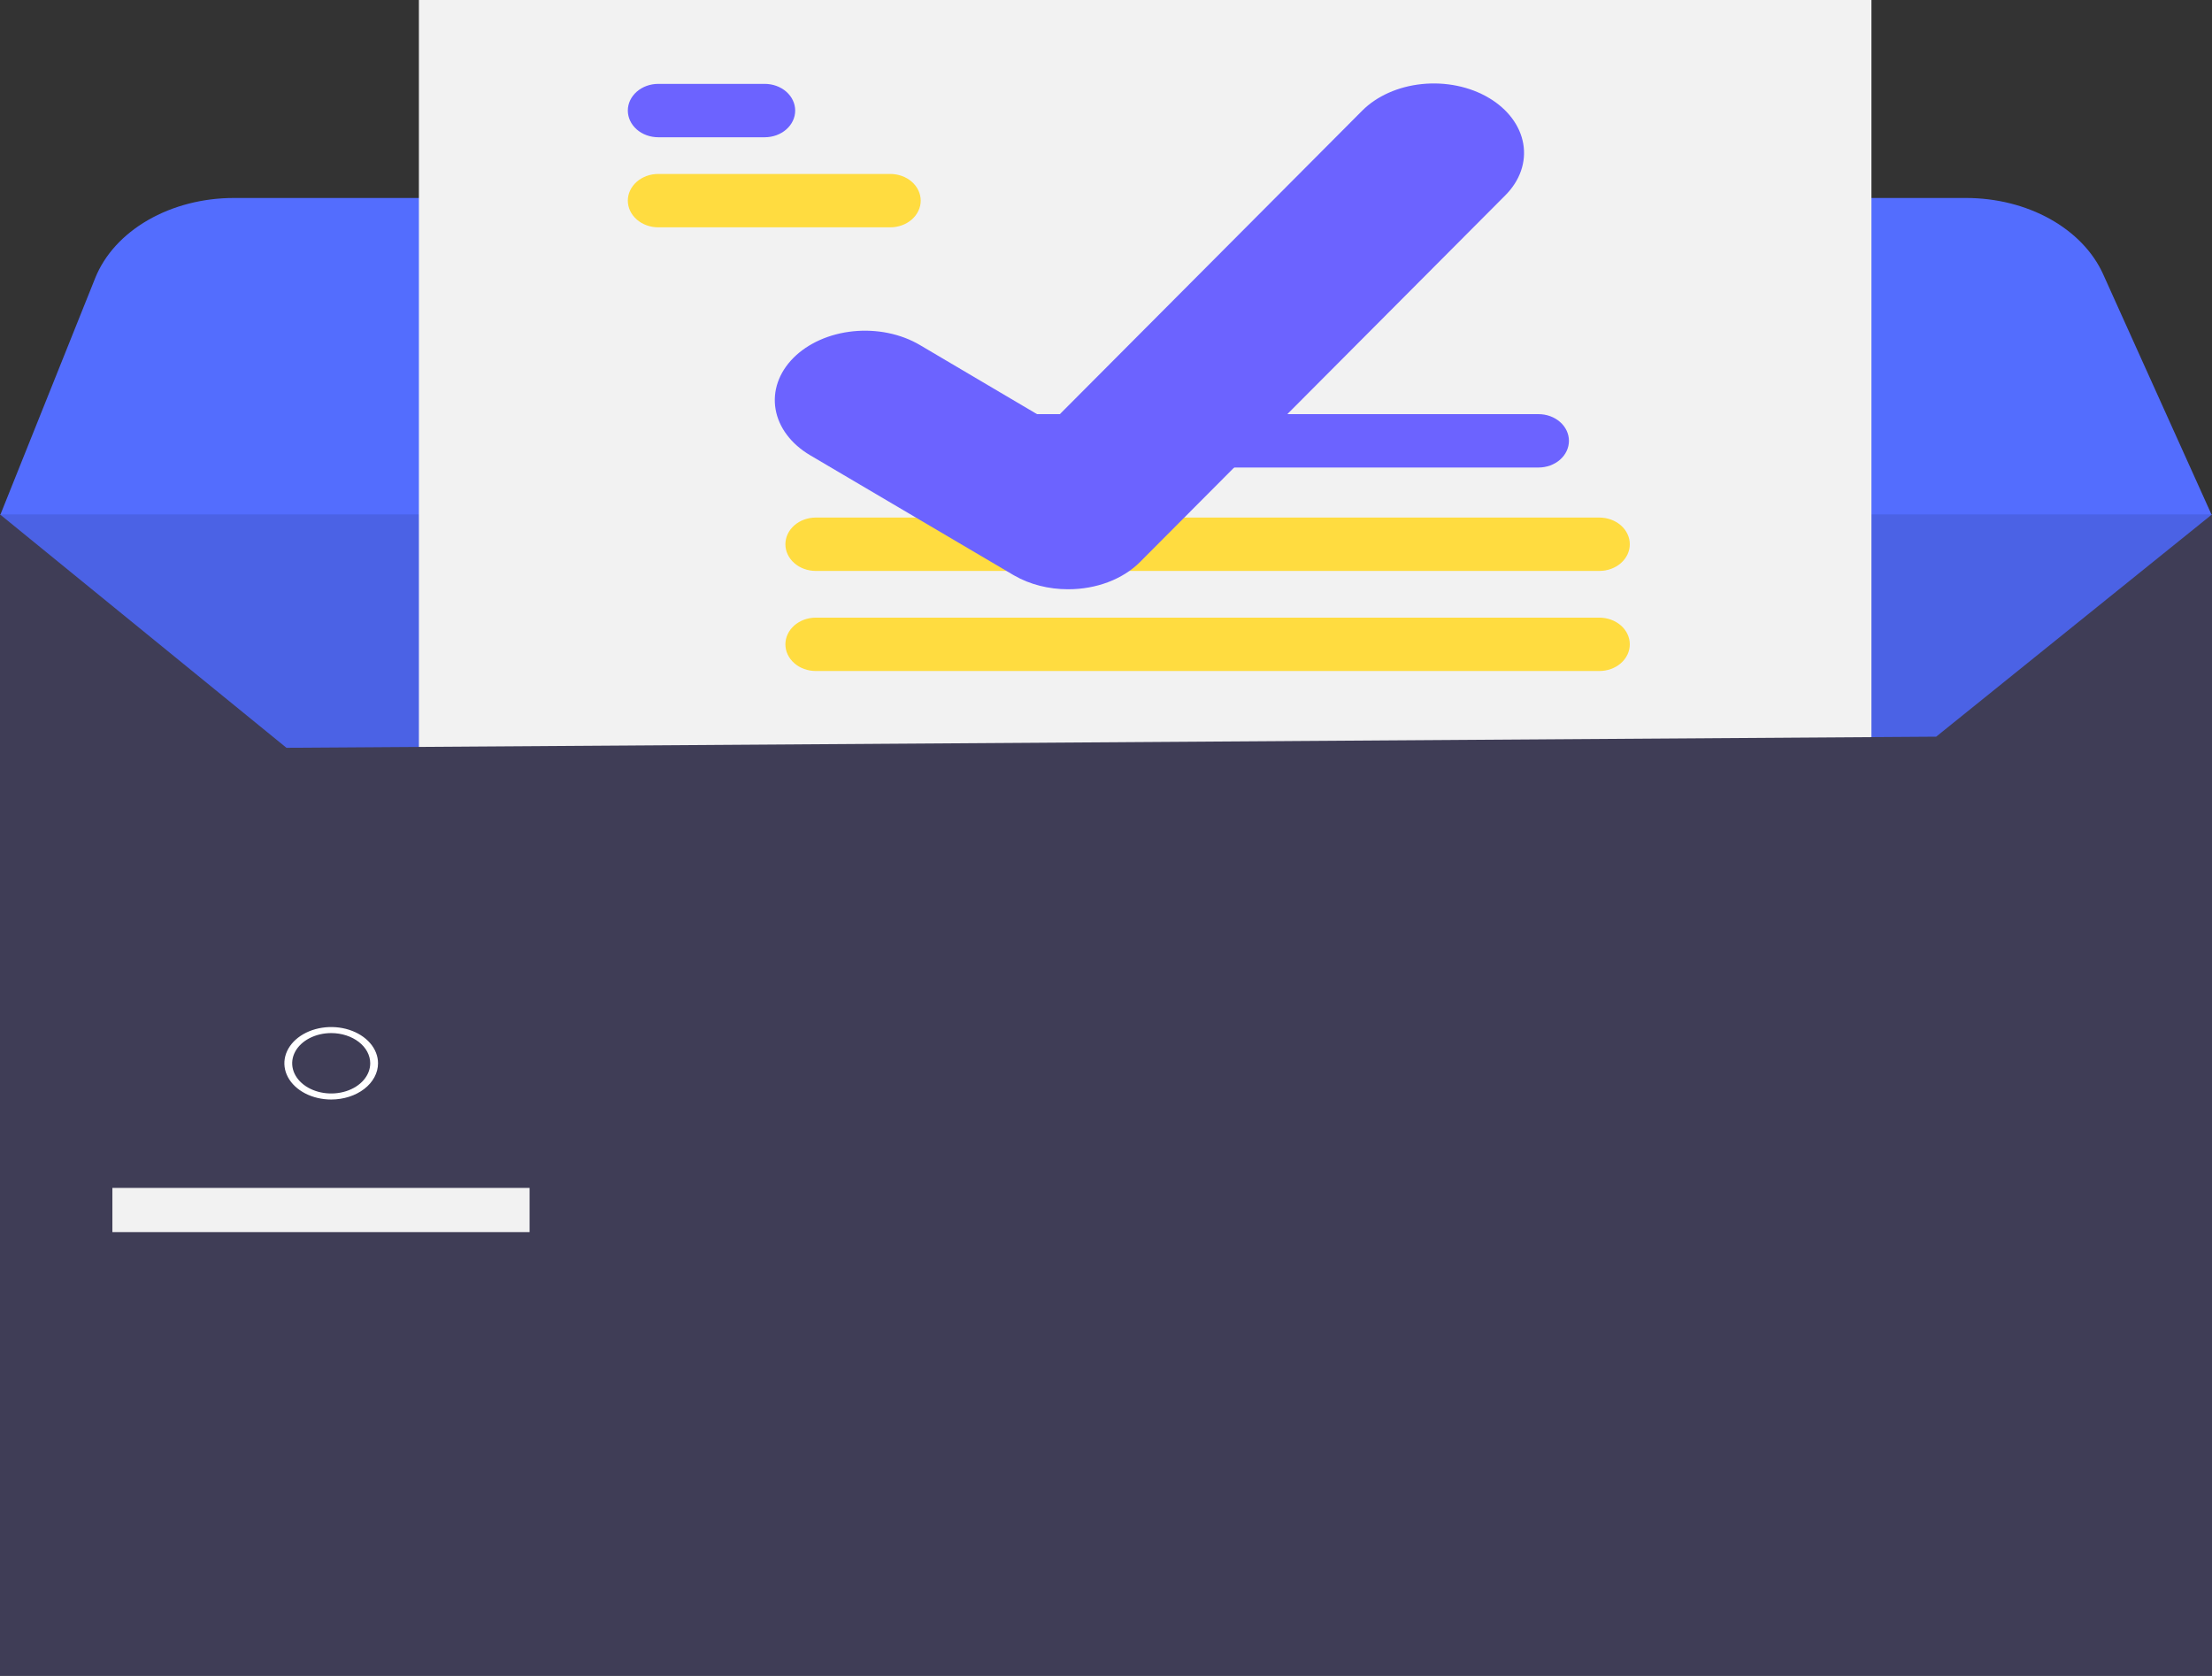 <svg width="100%" height="100%" viewBox="0 0 1299 984" fill="none" xmlns="http://www.w3.org/2000/svg">
<rect x="0" y="0" width="1299" height="984" fill="#333333" stroke="none"/>
<g clip-path="url(#clip0)">
<path d="M1299 302.767L1236.7 425.473L1011.41 426.896L938.021 427.363L763.856 428.467L690.495 428.933L516.329 430.038L442.968 430.504L268.803 431.633L195.442 432.099L77.878 432.835L55.138 396.171L25.637 348.683L9.345 322.4L0 302.767L55.916 163.25C61.383 149.618 72.221 137.713 86.857 129.262C101.494 120.811 119.168 116.255 137.314 116.253H1154.65C1172.27 116.261 1189.45 120.562 1203.85 128.567C1218.24 136.573 1229.14 147.89 1235.05 160.967L1241.53 175.348L1299 302.767Z" fill="#536DFE"/>
<path d="M1299 302.051H0V561.544H1299V302.051Z" fill="#536DFE"/>
<path opacity="0.1" d="M1299 302.051H0V561.544H1299V302.051Z" fill="black"/>
<path id="letter" d="M1099 -6.228H246V794.051H1099V-6.228Z" fill="#F2F2F2"/>
<path d="M1299 984H0V302.051L168.216 439.094L1137.01 432.566L1299 302.051V984Z" fill="#3F3D56"/>
<path d="M311 697.519H66V723.468H311V697.519Z" fill="#F2F2F2"/>
<path d="M194.5 645.62C189.061 645.62 183.744 644.372 179.222 642.034C174.699 639.696 171.175 636.373 169.093 632.485C167.012 628.597 166.467 624.318 167.528 620.191C168.59 616.063 171.209 612.271 175.055 609.296C178.901 606.32 183.801 604.293 189.135 603.472C194.47 602.651 199.999 603.072 205.024 604.683C210.049 606.293 214.344 609.021 217.365 612.52C220.387 616.019 222 620.133 222 624.342C221.992 629.983 219.092 635.392 213.936 639.381C208.781 643.37 201.791 645.614 194.5 645.62V645.62ZM194.5 606.61C189.968 606.61 185.537 607.65 181.768 609.598C178 611.546 175.062 614.316 173.328 617.556C171.593 620.796 171.139 624.361 172.024 627.801C172.908 631.241 175.091 634.4 178.295 636.88C181.5 639.36 185.584 641.049 190.029 641.733C194.475 642.417 199.082 642.066 203.27 640.724C207.457 639.382 211.036 637.109 213.555 634.193C216.073 631.277 217.417 627.849 217.417 624.342C217.41 619.64 214.993 615.133 210.697 611.809C206.401 608.485 200.576 606.615 194.5 606.61V606.61Z" fill="white"/>
<path class="line" d="M449.106 80.593H386.563C381.823 80.593 377.278 78.942 373.927 76.003C370.576 73.064 368.693 69.078 368.693 64.922C368.693 60.766 370.576 56.78 373.927 53.841C377.278 50.902 381.823 49.251 386.563 49.251H449.106C453.845 49.251 458.39 50.902 461.741 53.841C465.092 56.78 466.975 60.766 466.975 64.922C466.975 69.078 465.092 73.064 461.741 76.003C458.39 78.942 453.845 80.593 449.106 80.593Z" fill="#6C63FF"/>
<path class="line" d="M522.817 133.482H386.563C381.823 133.482 377.278 131.831 373.927 128.892C370.576 125.953 368.693 121.968 368.693 117.811C368.693 113.655 370.576 109.669 373.927 106.73C377.278 103.792 381.823 102.141 386.563 102.141H522.817C527.557 102.141 532.102 103.792 535.453 106.73C538.804 109.669 540.687 113.655 540.687 117.811C540.687 121.968 538.804 125.953 535.453 128.892C532.102 131.831 527.557 133.482 522.817 133.482Z" fill="#FFDC40"/>
<path class="line" d="M903.493 274.52H517.066C512.327 274.52 507.781 272.869 504.43 269.93C501.079 266.991 499.196 263.005 499.196 258.849C499.196 254.693 501.079 250.707 504.43 247.768C507.781 244.829 512.327 243.178 517.066 243.178H903.493C908.232 243.178 912.778 244.829 916.129 247.768C919.48 250.707 921.363 254.693 921.363 258.849C921.363 263.005 919.48 266.991 916.129 269.93C912.778 272.869 908.232 274.52 903.493 274.52Z" fill="#6C63FF"/>
<path class="line" d="M939.232 335.245H479.093C474.354 335.245 469.809 333.594 466.458 330.655C463.106 327.716 461.224 323.73 461.224 319.574C461.224 315.418 463.106 311.432 466.458 308.493C469.809 305.554 474.354 303.903 479.093 303.903H939.232C943.971 303.903 948.516 305.554 951.868 308.493C955.219 311.432 957.101 315.418 957.101 319.574C957.101 323.73 955.219 327.716 951.868 330.655C948.516 333.594 943.971 335.245 939.232 335.245Z" fill="#FFDC40"/>
<path class="line" d="M939.232 394.01H479.093C474.354 394.01 469.809 392.359 466.458 389.421C463.106 386.482 461.224 382.496 461.224 378.34C461.224 374.183 463.106 370.197 466.458 367.259C469.809 364.32 474.354 362.669 479.093 362.669H939.232C943.971 362.669 948.516 364.32 951.868 367.259C955.219 370.197 957.101 374.183 957.101 378.34C957.101 382.496 955.219 386.482 951.868 389.421C948.516 392.359 943.971 394.01 939.232 394.01Z" fill="#FFDC40"/>
<path id="tickle" d="M627.237 346C615.821 346.016 604.707 343.175 595.572 337.905L595.006 337.578L475.757 267.313C470.235 264.056 465.6 259.994 462.117 255.359C458.634 250.724 456.371 245.607 455.458 240.298C454.545 234.99 455 229.596 456.796 224.423C458.592 219.25 461.694 214.4 465.925 210.15C470.157 205.9 475.434 202.333 481.457 199.652C487.48 196.972 494.13 195.23 501.027 194.528C507.924 193.825 514.934 194.175 521.655 195.557C528.377 196.939 534.679 199.327 540.202 202.583L617.442 248.164L799.973 64.963C804.206 60.714 809.485 57.149 815.509 54.47C821.533 51.791 828.184 50.051 835.082 49.351C841.979 48.65 848.988 49.002 855.709 50.386C862.43 51.77 868.731 54.159 874.252 57.417L873.117 58.603L874.282 57.435C885.418 64.022 892.705 73.74 894.544 84.457C896.382 95.174 892.621 106.015 884.087 114.6L669.387 330.088C664.421 335.053 658.036 339.072 650.726 341.831C643.416 344.591 635.379 346.017 627.237 346V346Z" fill="#6C63FF"/>
</g>
<defs>
<clipPath id="clip0">
<rect width="1299" height="984" fill="white"/>
</clipPath>
</defs>
</svg>

